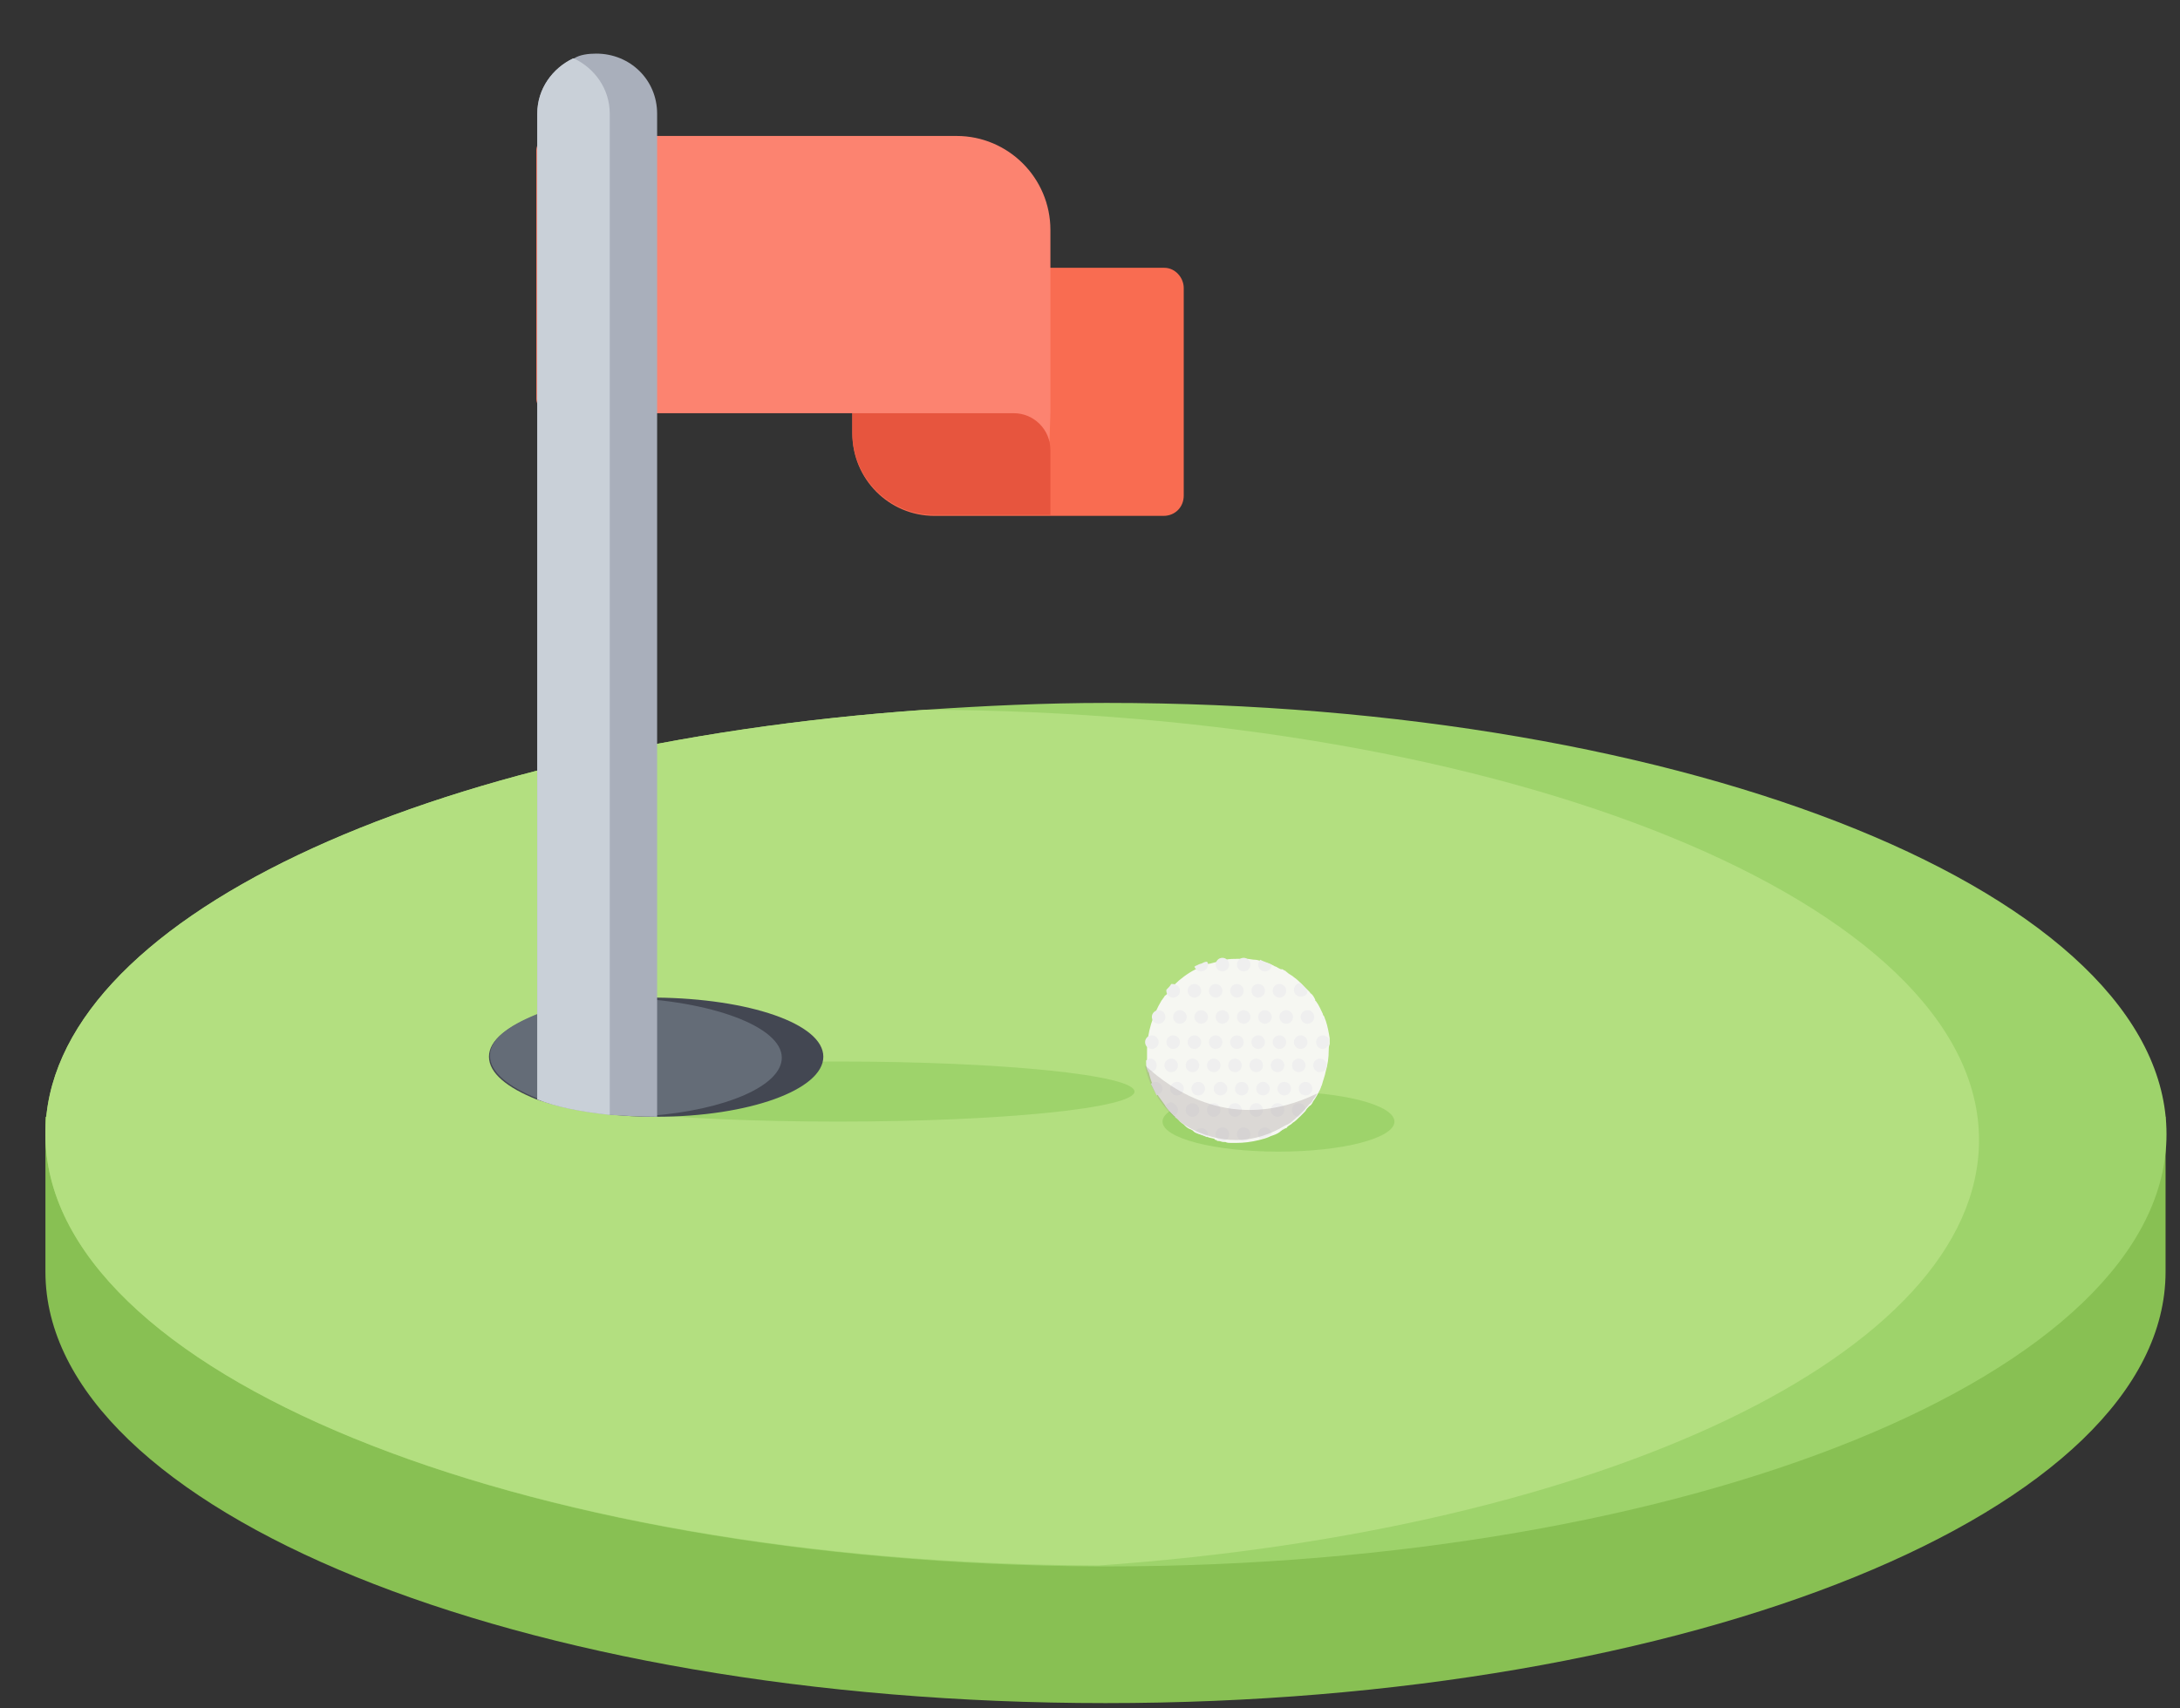 <svg width="37" height="29" viewBox="0 0 37 29" fill="none" xmlns="http://www.w3.org/2000/svg">
<rect x="0" y="0" width="37" height="29" fill="#333333" stroke="none"/>
<g clip-path="url(#clip0_146_973)">
<path d="M20.091 4.891V8.412C20.091 8.609 19.944 8.757 19.747 8.757H15.86C15.089 8.757 14.466 8.132 14.466 7.359V4.891C14.466 4.71 14.614 4.546 14.81 4.546H19.763C19.944 4.546 20.091 4.71 20.091 4.891Z" fill="#F96C51"/>
<path d="M17.828 7.014L17.812 7.491L14.466 7.014H9.349C9.218 7.014 9.103 6.898 9.103 6.767V2.555C9.103 2.424 9.218 2.308 9.349 2.308H16.237C17.107 2.308 17.828 3.016 17.828 3.904V7.014Z" fill="#FC8370"/>
<path d="M17.828 7.639V8.741H15.86C15.089 8.741 14.466 8.116 14.466 7.343V7.014H17.205C17.549 7.014 17.828 7.293 17.828 7.639Z" fill="#E7553E"/>
<path d="M35.557 18.957C32.95 16.21 26.439 14.269 18.779 14.269C11.12 14.269 4.593 16.21 2.001 18.957H0.771V21.589C0.771 25.636 8.824 28.91 18.763 28.91C28.702 28.91 36.755 25.636 36.755 21.589V18.957H35.557Z" fill="#88C053"/>
<path d="M36.771 19.253C36.771 23.3 28.702 26.59 18.763 26.59H18.648C8.758 26.541 0.771 23.284 0.771 19.253C0.771 15.634 7.217 12.64 15.712 12.048C16.697 11.982 17.73 11.932 18.779 11.932C28.718 11.932 36.771 15.206 36.771 19.253Z" fill="#9ED36B"/>
<path d="M33.589 19.352C33.589 22.988 27.144 25.982 18.648 26.574C8.758 26.541 0.771 23.284 0.771 19.253C0.771 15.634 7.217 12.64 15.712 12.048C25.586 12.081 33.589 15.338 33.589 19.352Z" fill="#B3DF80"/>
<path d="M14.22 19.039C17.001 19.039 19.255 18.811 19.255 18.529C19.255 18.248 17.001 18.019 14.22 18.019C11.439 18.019 9.185 18.248 9.185 18.529C9.185 18.811 11.439 19.039 14.22 19.039Z" fill="#9ED36B"/>
<path d="M21.699 19.549C22.786 19.549 23.667 19.321 23.667 19.039C23.667 18.758 22.786 18.529 21.699 18.529C20.612 18.529 19.731 18.758 19.731 19.039C19.731 19.321 20.612 19.549 21.699 19.549Z" fill="#9ED36B"/>
<path d="M13.974 17.937C13.974 18.497 12.711 18.957 11.137 18.957H11.022C11.005 18.957 11.005 18.957 10.989 18.957C10.235 18.941 9.578 18.826 9.103 18.661C8.611 18.464 8.299 18.217 8.299 17.937C8.299 17.657 8.611 17.427 9.103 17.23C9.496 17.098 9.972 16.983 10.513 16.95C10.53 16.95 10.53 16.95 10.546 16.95C10.726 16.934 10.94 16.934 11.137 16.934C12.711 16.95 13.974 17.378 13.974 17.937Z" fill="#434752"/>
<path d="M13.269 17.954C13.269 18.431 12.317 18.842 11.038 18.941C11.022 18.941 11.022 18.941 11.005 18.941C10.251 18.924 9.595 18.809 9.119 18.645C8.627 18.447 8.316 18.2 8.316 17.921C8.316 17.641 8.627 17.411 9.119 17.213C9.513 17.082 9.989 16.967 10.53 16.934C10.546 16.934 10.546 16.934 10.562 16.934C12.071 16.983 13.269 17.427 13.269 17.954Z" fill="#646C77"/>
<path d="M11.153 1.93V18.957C10.874 18.957 10.595 18.941 10.349 18.924C9.874 18.875 9.447 18.793 9.119 18.661V1.93C9.119 1.502 9.382 1.157 9.726 0.992H9.742C9.841 0.927 9.989 0.91 10.12 0.91C10.694 0.91 11.153 1.354 11.153 1.93Z" fill="#A9AFBB"/>
<path d="M10.349 1.93V18.924C9.874 18.875 9.447 18.793 9.119 18.661V1.93C9.119 1.502 9.382 1.157 9.726 0.992H9.742C10.087 1.157 10.349 1.502 10.349 1.93Z" fill="#C9D0D8"/>
<path d="M22.552 17.822C22.552 17.954 22.535 18.069 22.502 18.184C22.486 18.266 22.453 18.348 22.437 18.414C22.42 18.447 22.42 18.464 22.404 18.497C22.371 18.562 22.338 18.628 22.289 18.694C22.273 18.727 22.256 18.76 22.224 18.776L22.207 18.793C22.191 18.809 22.174 18.826 22.158 18.858C22.158 18.858 22.158 18.858 22.142 18.875C22.109 18.908 22.076 18.941 22.043 18.974C22.01 19.006 21.977 19.039 21.945 19.056C21.928 19.072 21.912 19.089 21.879 19.105C21.863 19.122 21.846 19.122 21.846 19.138C21.846 19.138 21.83 19.154 21.814 19.154C21.781 19.171 21.748 19.187 21.715 19.22C21.666 19.253 21.617 19.27 21.567 19.286C21.502 19.319 21.436 19.335 21.371 19.352C21.239 19.385 21.108 19.401 20.977 19.401C20.961 19.401 20.944 19.401 20.928 19.401C20.912 19.401 20.912 19.401 20.895 19.401C20.862 19.401 20.829 19.401 20.797 19.385C20.78 19.385 20.78 19.385 20.764 19.385C20.731 19.385 20.715 19.368 20.682 19.368C20.666 19.368 20.649 19.368 20.649 19.352C20.633 19.352 20.616 19.352 20.616 19.335C20.584 19.319 20.534 19.319 20.502 19.303C20.436 19.27 20.354 19.253 20.288 19.22C20.272 19.22 20.255 19.204 20.239 19.187C20.223 19.187 20.223 19.171 20.206 19.171C20.157 19.154 20.124 19.122 20.091 19.089C20.042 19.056 20.009 19.023 19.977 18.99C19.96 18.974 19.944 18.974 19.944 18.957C19.895 18.908 19.845 18.858 19.796 18.793C19.747 18.727 19.714 18.677 19.665 18.612C19.632 18.546 19.599 18.48 19.567 18.414C19.534 18.348 19.517 18.283 19.501 18.217C19.501 18.2 19.501 18.184 19.485 18.168C19.468 18.118 19.468 18.085 19.468 18.036V18.019C19.468 18.003 19.468 17.986 19.468 17.97C19.468 17.954 19.468 17.921 19.468 17.904V17.888C19.468 17.871 19.468 17.855 19.468 17.838C19.468 17.526 19.567 17.23 19.714 16.983C19.731 16.966 19.747 16.934 19.763 16.917C19.763 16.901 19.78 16.901 19.796 16.884L19.813 16.868C19.829 16.851 19.829 16.835 19.845 16.819C19.878 16.786 19.911 16.753 19.927 16.72C20.026 16.621 20.157 16.522 20.288 16.456C20.305 16.456 20.305 16.44 20.321 16.44C20.337 16.44 20.337 16.424 20.354 16.424C20.387 16.407 20.419 16.391 20.436 16.391C20.469 16.374 20.502 16.358 20.534 16.358C20.6 16.341 20.666 16.325 20.731 16.308C20.747 16.308 20.78 16.292 20.797 16.292C20.862 16.276 20.944 16.276 21.01 16.276C21.043 16.276 21.076 16.276 21.108 16.276C21.125 16.276 21.141 16.276 21.157 16.276C21.207 16.276 21.256 16.292 21.305 16.292C21.338 16.292 21.387 16.308 21.42 16.325C21.485 16.341 21.551 16.358 21.617 16.391C21.633 16.407 21.666 16.407 21.682 16.424C21.715 16.44 21.732 16.456 21.764 16.456C21.797 16.473 21.83 16.489 21.846 16.506C21.879 16.539 21.928 16.555 21.961 16.588C22.01 16.621 22.06 16.67 22.109 16.72C22.142 16.753 22.191 16.802 22.224 16.835C22.24 16.851 22.24 16.868 22.256 16.868C22.289 16.901 22.306 16.934 22.322 16.966C22.322 16.966 22.322 16.966 22.322 16.983L22.338 16.999C22.388 17.065 22.42 17.148 22.453 17.213C22.453 17.23 22.453 17.23 22.47 17.246C22.486 17.279 22.486 17.296 22.502 17.328C22.535 17.427 22.552 17.526 22.568 17.625V17.641C22.568 17.657 22.568 17.69 22.568 17.707V17.723C22.552 17.773 22.552 17.789 22.552 17.822Z" fill="#F6F7F2"/>
<path d="M19.55 17.806C19.614 17.806 19.665 17.754 19.665 17.69C19.665 17.627 19.614 17.575 19.55 17.575C19.487 17.575 19.435 17.627 19.435 17.69C19.435 17.754 19.487 17.806 19.55 17.806Z" fill="#EFEFEF"/>
<path d="M19.911 17.806C19.974 17.806 20.026 17.754 20.026 17.69C20.026 17.627 19.974 17.575 19.911 17.575C19.848 17.575 19.796 17.627 19.796 17.69C19.796 17.754 19.848 17.806 19.911 17.806Z" fill="#EFEFEF"/>
<path d="M20.272 17.806C20.335 17.806 20.387 17.754 20.387 17.69C20.387 17.627 20.335 17.575 20.272 17.575C20.208 17.575 20.157 17.627 20.157 17.69C20.157 17.754 20.208 17.806 20.272 17.806Z" fill="#EFEFEF"/>
<path d="M20.633 17.806C20.696 17.806 20.747 17.754 20.747 17.69C20.747 17.627 20.696 17.575 20.633 17.575C20.569 17.575 20.518 17.627 20.518 17.69C20.518 17.754 20.569 17.806 20.633 17.806Z" fill="#EFEFEF"/>
<path d="M20.994 17.806C21.057 17.806 21.108 17.754 21.108 17.69C21.108 17.627 21.057 17.575 20.994 17.575C20.93 17.575 20.879 17.627 20.879 17.69C20.879 17.754 20.93 17.806 20.994 17.806Z" fill="#EFEFEF"/>
<path d="M21.354 17.806C21.418 17.806 21.469 17.754 21.469 17.69C21.469 17.627 21.418 17.575 21.354 17.575C21.291 17.575 21.239 17.627 21.239 17.69C21.239 17.754 21.291 17.806 21.354 17.806Z" fill="#EFEFEF"/>
<path d="M21.715 17.806C21.779 17.806 21.83 17.754 21.83 17.69C21.83 17.627 21.779 17.575 21.715 17.575C21.652 17.575 21.6 17.627 21.6 17.69C21.6 17.754 21.652 17.806 21.715 17.806Z" fill="#EFEFEF"/>
<path d="M22.076 17.806C22.139 17.806 22.191 17.754 22.191 17.69C22.191 17.627 22.139 17.575 22.076 17.575C22.013 17.575 21.961 17.627 21.961 17.69C21.961 17.754 22.013 17.806 22.076 17.806Z" fill="#EFEFEF"/>
<path d="M22.552 17.74C22.535 17.773 22.486 17.806 22.453 17.806C22.388 17.806 22.338 17.756 22.338 17.69C22.338 17.625 22.388 17.575 22.453 17.575C22.486 17.575 22.519 17.592 22.552 17.625V17.641C22.552 17.657 22.552 17.69 22.552 17.707C22.552 17.74 22.552 17.74 22.552 17.74Z" fill="#EFEFEF"/>
<path d="M19.665 17.378C19.728 17.378 19.78 17.326 19.78 17.263C19.78 17.199 19.728 17.148 19.665 17.148C19.602 17.148 19.55 17.199 19.55 17.263C19.55 17.326 19.602 17.378 19.665 17.378Z" fill="#EFEFEF"/>
<path d="M20.026 17.378C20.089 17.378 20.141 17.326 20.141 17.263C20.141 17.199 20.089 17.148 20.026 17.148C19.962 17.148 19.911 17.199 19.911 17.263C19.911 17.326 19.962 17.378 20.026 17.378Z" fill="#EFEFEF"/>
<path d="M20.387 17.378C20.45 17.378 20.502 17.326 20.502 17.263C20.502 17.199 20.45 17.148 20.387 17.148C20.323 17.148 20.272 17.199 20.272 17.263C20.272 17.326 20.323 17.378 20.387 17.378Z" fill="#EFEFEF"/>
<path d="M20.747 17.378C20.811 17.378 20.862 17.326 20.862 17.263C20.862 17.199 20.811 17.148 20.747 17.148C20.684 17.148 20.633 17.199 20.633 17.263C20.633 17.326 20.684 17.378 20.747 17.378Z" fill="#EFEFEF"/>
<path d="M21.108 17.378C21.172 17.378 21.223 17.326 21.223 17.263C21.223 17.199 21.172 17.148 21.108 17.148C21.045 17.148 20.994 17.199 20.994 17.263C20.994 17.326 21.045 17.378 21.108 17.378Z" fill="#EFEFEF"/>
<path d="M21.469 17.378C21.532 17.378 21.584 17.326 21.584 17.263C21.584 17.199 21.532 17.148 21.469 17.148C21.406 17.148 21.354 17.199 21.354 17.263C21.354 17.326 21.406 17.378 21.469 17.378Z" fill="#EFEFEF"/>
<path d="M21.83 17.378C21.893 17.378 21.945 17.326 21.945 17.263C21.945 17.199 21.893 17.148 21.83 17.148C21.767 17.148 21.715 17.199 21.715 17.263C21.715 17.326 21.767 17.378 21.83 17.378Z" fill="#EFEFEF"/>
<path d="M22.191 17.378C22.254 17.378 22.306 17.326 22.306 17.263C22.306 17.199 22.254 17.148 22.191 17.148C22.127 17.148 22.076 17.199 22.076 17.263C22.076 17.326 22.127 17.378 22.191 17.378Z" fill="#EFEFEF"/>
<path d="M22.47 17.328C22.453 17.312 22.437 17.279 22.437 17.246C22.453 17.279 22.47 17.312 22.47 17.328Z" fill="#EFEFEF"/>
<path d="M20.026 16.819C20.026 16.884 19.977 16.934 19.911 16.934C19.846 16.934 19.796 16.884 19.796 16.819V16.802C19.829 16.769 19.862 16.736 19.878 16.703H19.895C19.977 16.703 20.026 16.753 20.026 16.819Z" fill="#EFEFEF"/>
<path d="M20.272 16.934C20.335 16.934 20.387 16.882 20.387 16.819C20.387 16.755 20.335 16.703 20.272 16.703C20.209 16.703 20.157 16.755 20.157 16.819C20.157 16.882 20.209 16.934 20.272 16.934Z" fill="#EFEFEF"/>
<path d="M20.633 16.934C20.696 16.934 20.747 16.882 20.747 16.819C20.747 16.755 20.696 16.703 20.633 16.703C20.569 16.703 20.518 16.755 20.518 16.819C20.518 16.882 20.569 16.934 20.633 16.934Z" fill="#EFEFEF"/>
<path d="M20.994 16.934C21.057 16.934 21.108 16.882 21.108 16.819C21.108 16.755 21.057 16.703 20.994 16.703C20.93 16.703 20.879 16.755 20.879 16.819C20.879 16.882 20.93 16.934 20.994 16.934Z" fill="#EFEFEF"/>
<path d="M21.354 16.934C21.418 16.934 21.469 16.882 21.469 16.819C21.469 16.755 21.418 16.703 21.354 16.703C21.291 16.703 21.24 16.755 21.24 16.819C21.24 16.882 21.291 16.934 21.354 16.934Z" fill="#EFEFEF"/>
<path d="M21.715 16.934C21.779 16.934 21.83 16.882 21.83 16.819C21.83 16.755 21.779 16.703 21.715 16.703C21.652 16.703 21.6 16.755 21.6 16.819C21.6 16.882 21.652 16.934 21.715 16.934Z" fill="#EFEFEF"/>
<path d="M22.191 16.819C22.191 16.884 22.142 16.917 22.076 16.917C22.01 16.917 21.961 16.868 21.961 16.802C21.961 16.736 22.01 16.687 22.076 16.687C22.125 16.736 22.158 16.786 22.191 16.819Z" fill="#EFEFEF"/>
<path d="M20.502 16.374C20.502 16.44 20.452 16.489 20.387 16.489C20.337 16.489 20.288 16.457 20.272 16.407C20.288 16.407 20.288 16.391 20.305 16.391C20.337 16.374 20.37 16.358 20.387 16.358C20.419 16.341 20.452 16.325 20.485 16.325C20.502 16.341 20.502 16.358 20.502 16.374Z" fill="#EFEFEF"/>
<path d="M20.747 16.489C20.811 16.489 20.862 16.438 20.862 16.374C20.862 16.311 20.811 16.259 20.747 16.259C20.684 16.259 20.633 16.311 20.633 16.374C20.633 16.438 20.684 16.489 20.747 16.489Z" fill="#EFEFEF"/>
<path d="M21.108 16.489C21.172 16.489 21.223 16.438 21.223 16.374C21.223 16.311 21.172 16.259 21.108 16.259C21.045 16.259 20.994 16.311 20.994 16.374C20.994 16.438 21.045 16.489 21.108 16.489Z" fill="#EFEFEF"/>
<path d="M21.584 16.374C21.584 16.44 21.535 16.489 21.469 16.489C21.404 16.489 21.354 16.44 21.354 16.374C21.354 16.341 21.371 16.325 21.387 16.292C21.453 16.325 21.518 16.341 21.584 16.374Z" fill="#EFEFEF"/>
<path d="M21.83 16.489C21.797 16.489 21.764 16.473 21.748 16.44C21.764 16.457 21.797 16.473 21.83 16.489Z" fill="#EFEFEF"/>
<path d="M20.502 19.253C20.502 19.27 20.502 19.286 20.485 19.303C20.419 19.27 20.337 19.253 20.272 19.22C20.288 19.188 20.337 19.155 20.37 19.155C20.436 19.138 20.502 19.188 20.502 19.253Z" fill="#EFEFEF"/>
<path d="M20.747 19.368C20.811 19.368 20.862 19.317 20.862 19.253C20.862 19.19 20.811 19.138 20.747 19.138C20.684 19.138 20.633 19.19 20.633 19.253C20.633 19.317 20.684 19.368 20.747 19.368Z" fill="#EFEFEF"/>
<path d="M21.108 19.368C21.172 19.368 21.223 19.317 21.223 19.253C21.223 19.19 21.172 19.138 21.108 19.138C21.045 19.138 20.994 19.19 20.994 19.253C20.994 19.317 21.045 19.368 21.108 19.368Z" fill="#EFEFEF"/>
<path d="M21.584 19.253C21.518 19.286 21.453 19.319 21.387 19.335C21.371 19.319 21.354 19.286 21.354 19.253C21.354 19.188 21.404 19.138 21.469 19.138C21.518 19.138 21.584 19.188 21.584 19.253Z" fill="#EFEFEF"/>
<path d="M21.83 19.138C21.797 19.155 21.764 19.171 21.732 19.204C21.748 19.155 21.781 19.138 21.83 19.138Z" fill="#EFEFEF"/>
<path d="M19.993 18.842C19.993 18.891 19.96 18.924 19.927 18.941C19.878 18.891 19.829 18.842 19.78 18.776C19.796 18.743 19.846 18.71 19.878 18.71C19.927 18.727 19.993 18.776 19.993 18.842Z" fill="#EFEFEF"/>
<path d="M20.239 18.957C20.302 18.957 20.354 18.906 20.354 18.842C20.354 18.778 20.302 18.727 20.239 18.727C20.176 18.727 20.124 18.778 20.124 18.842C20.124 18.906 20.176 18.957 20.239 18.957Z" fill="#EFEFEF"/>
<path d="M20.6 18.957C20.663 18.957 20.715 18.906 20.715 18.842C20.715 18.778 20.663 18.727 20.6 18.727C20.537 18.727 20.485 18.778 20.485 18.842C20.485 18.906 20.537 18.957 20.6 18.957Z" fill="#EFEFEF"/>
<path d="M20.961 18.957C21.024 18.957 21.076 18.906 21.076 18.842C21.076 18.778 21.024 18.727 20.961 18.727C20.897 18.727 20.846 18.778 20.846 18.842C20.846 18.906 20.897 18.957 20.961 18.957Z" fill="#EFEFEF"/>
<path d="M21.322 18.957C21.385 18.957 21.436 18.906 21.436 18.842C21.436 18.778 21.385 18.727 21.322 18.727C21.258 18.727 21.207 18.778 21.207 18.842C21.207 18.906 21.258 18.957 21.322 18.957Z" fill="#EFEFEF"/>
<path d="M21.682 18.957C21.746 18.957 21.797 18.906 21.797 18.842C21.797 18.778 21.746 18.727 21.682 18.727C21.619 18.727 21.568 18.778 21.568 18.842C21.568 18.906 21.619 18.957 21.682 18.957Z" fill="#EFEFEF"/>
<path d="M22.158 18.842C22.158 18.842 22.158 18.858 22.158 18.842C22.125 18.891 22.092 18.924 22.06 18.957H22.043C21.977 18.957 21.928 18.908 21.928 18.842C21.928 18.776 21.977 18.727 22.043 18.727C22.109 18.727 22.158 18.776 22.158 18.842Z" fill="#EFEFEF"/>
<path d="M19.731 18.48C19.731 18.529 19.681 18.579 19.632 18.595C19.599 18.529 19.567 18.464 19.534 18.398C19.55 18.381 19.583 18.365 19.616 18.365C19.681 18.365 19.731 18.431 19.731 18.48Z" fill="#EFEFEF"/>
<path d="M19.977 18.595C20.04 18.595 20.091 18.544 20.091 18.48C20.091 18.416 20.04 18.365 19.977 18.365C19.913 18.365 19.862 18.416 19.862 18.48C19.862 18.544 19.913 18.595 19.977 18.595Z" fill="#EFEFEF"/>
<path d="M20.337 18.595C20.401 18.595 20.452 18.544 20.452 18.48C20.452 18.416 20.401 18.365 20.337 18.365C20.274 18.365 20.223 18.416 20.223 18.48C20.223 18.544 20.274 18.595 20.337 18.595Z" fill="#EFEFEF"/>
<path d="M20.715 18.595C20.778 18.595 20.829 18.544 20.829 18.48C20.829 18.416 20.778 18.365 20.715 18.365C20.651 18.365 20.6 18.416 20.6 18.48C20.6 18.544 20.651 18.595 20.715 18.595Z" fill="#EFEFEF"/>
<path d="M21.076 18.595C21.139 18.595 21.19 18.544 21.19 18.48C21.19 18.416 21.139 18.365 21.076 18.365C21.012 18.365 20.961 18.416 20.961 18.48C20.961 18.544 21.012 18.595 21.076 18.595Z" fill="#EFEFEF"/>
<path d="M21.436 18.595C21.5 18.595 21.551 18.544 21.551 18.48C21.551 18.416 21.5 18.365 21.436 18.365C21.373 18.365 21.322 18.416 21.322 18.48C21.322 18.544 21.373 18.595 21.436 18.595Z" fill="#EFEFEF"/>
<path d="M21.797 18.595C21.86 18.595 21.912 18.544 21.912 18.48C21.912 18.416 21.86 18.365 21.797 18.365C21.734 18.365 21.682 18.416 21.682 18.48C21.682 18.544 21.734 18.595 21.797 18.595Z" fill="#EFEFEF"/>
<path d="M22.158 18.595C22.221 18.595 22.273 18.544 22.273 18.48C22.273 18.416 22.221 18.365 22.158 18.365C22.095 18.365 22.043 18.416 22.043 18.48C22.043 18.544 22.095 18.595 22.158 18.595Z" fill="#EFEFEF"/>
<path d="M22.437 18.398C22.42 18.431 22.42 18.447 22.404 18.48C22.404 18.447 22.42 18.431 22.437 18.398Z" fill="#EFEFEF"/>
<path d="M19.632 18.085C19.632 18.151 19.583 18.2 19.517 18.2C19.501 18.2 19.485 18.2 19.485 18.2C19.485 18.184 19.485 18.168 19.468 18.151C19.452 18.102 19.452 18.069 19.452 18.019V18.003C19.468 17.986 19.501 17.97 19.534 17.97C19.583 17.97 19.632 18.019 19.632 18.085Z" fill="#EFEFEF"/>
<path d="M19.878 18.2C19.942 18.2 19.993 18.149 19.993 18.085C19.993 18.022 19.942 17.97 19.878 17.97C19.815 17.97 19.763 18.022 19.763 18.085C19.763 18.149 19.815 18.2 19.878 18.2Z" fill="#EFEFEF"/>
<path d="M20.239 18.2C20.302 18.2 20.354 18.149 20.354 18.085C20.354 18.022 20.302 17.97 20.239 17.97C20.176 17.97 20.124 18.022 20.124 18.085C20.124 18.149 20.176 18.2 20.239 18.2Z" fill="#EFEFEF"/>
<path d="M20.6 18.2C20.663 18.2 20.715 18.149 20.715 18.085C20.715 18.022 20.663 17.97 20.6 17.97C20.537 17.97 20.485 18.022 20.485 18.085C20.485 18.149 20.537 18.2 20.6 18.2Z" fill="#EFEFEF"/>
<path d="M20.961 18.2C21.024 18.2 21.076 18.149 21.076 18.085C21.076 18.022 21.024 17.97 20.961 17.97C20.897 17.97 20.846 18.022 20.846 18.085C20.846 18.149 20.897 18.2 20.961 18.2Z" fill="#EFEFEF"/>
<path d="M21.322 18.2C21.385 18.2 21.436 18.149 21.436 18.085C21.436 18.022 21.385 17.97 21.322 17.97C21.258 17.97 21.207 18.022 21.207 18.085C21.207 18.149 21.258 18.2 21.322 18.2Z" fill="#EFEFEF"/>
<path d="M21.682 18.2C21.746 18.2 21.797 18.149 21.797 18.085C21.797 18.022 21.746 17.97 21.682 17.97C21.619 17.97 21.568 18.022 21.568 18.085C21.568 18.149 21.619 18.2 21.682 18.2Z" fill="#EFEFEF"/>
<path d="M22.043 18.2C22.107 18.2 22.158 18.149 22.158 18.085C22.158 18.022 22.107 17.97 22.043 17.97C21.98 17.97 21.928 18.022 21.928 18.085C21.928 18.149 21.98 18.2 22.043 18.2Z" fill="#EFEFEF"/>
<path d="M22.404 18.2C22.467 18.2 22.519 18.149 22.519 18.085C22.519 18.022 22.467 17.97 22.404 17.97C22.341 17.97 22.289 18.022 22.289 18.085C22.289 18.149 22.341 18.2 22.404 18.2Z" fill="#EFEFEF"/>
<path opacity="0.3" d="M22.355 18.562C22.338 18.595 22.322 18.628 22.289 18.661C22.273 18.694 22.256 18.727 22.224 18.743C22.142 18.842 22.043 18.941 21.945 19.023C21.912 19.056 21.863 19.089 21.814 19.105C21.567 19.253 21.289 19.352 20.977 19.352C20.682 19.352 20.419 19.27 20.174 19.138C20.091 19.089 20.009 19.023 19.927 18.957C19.681 18.727 19.501 18.431 19.435 18.085C19.878 18.497 20.928 19.253 22.355 18.562Z" fill="#99918F"/>
</g>
<defs>
<clipPath id="clip0_146_973">
<rect width="36" height="28" fill="white" transform="translate(0.771 0.91)"/>
</clipPath>
</defs>
</svg>
